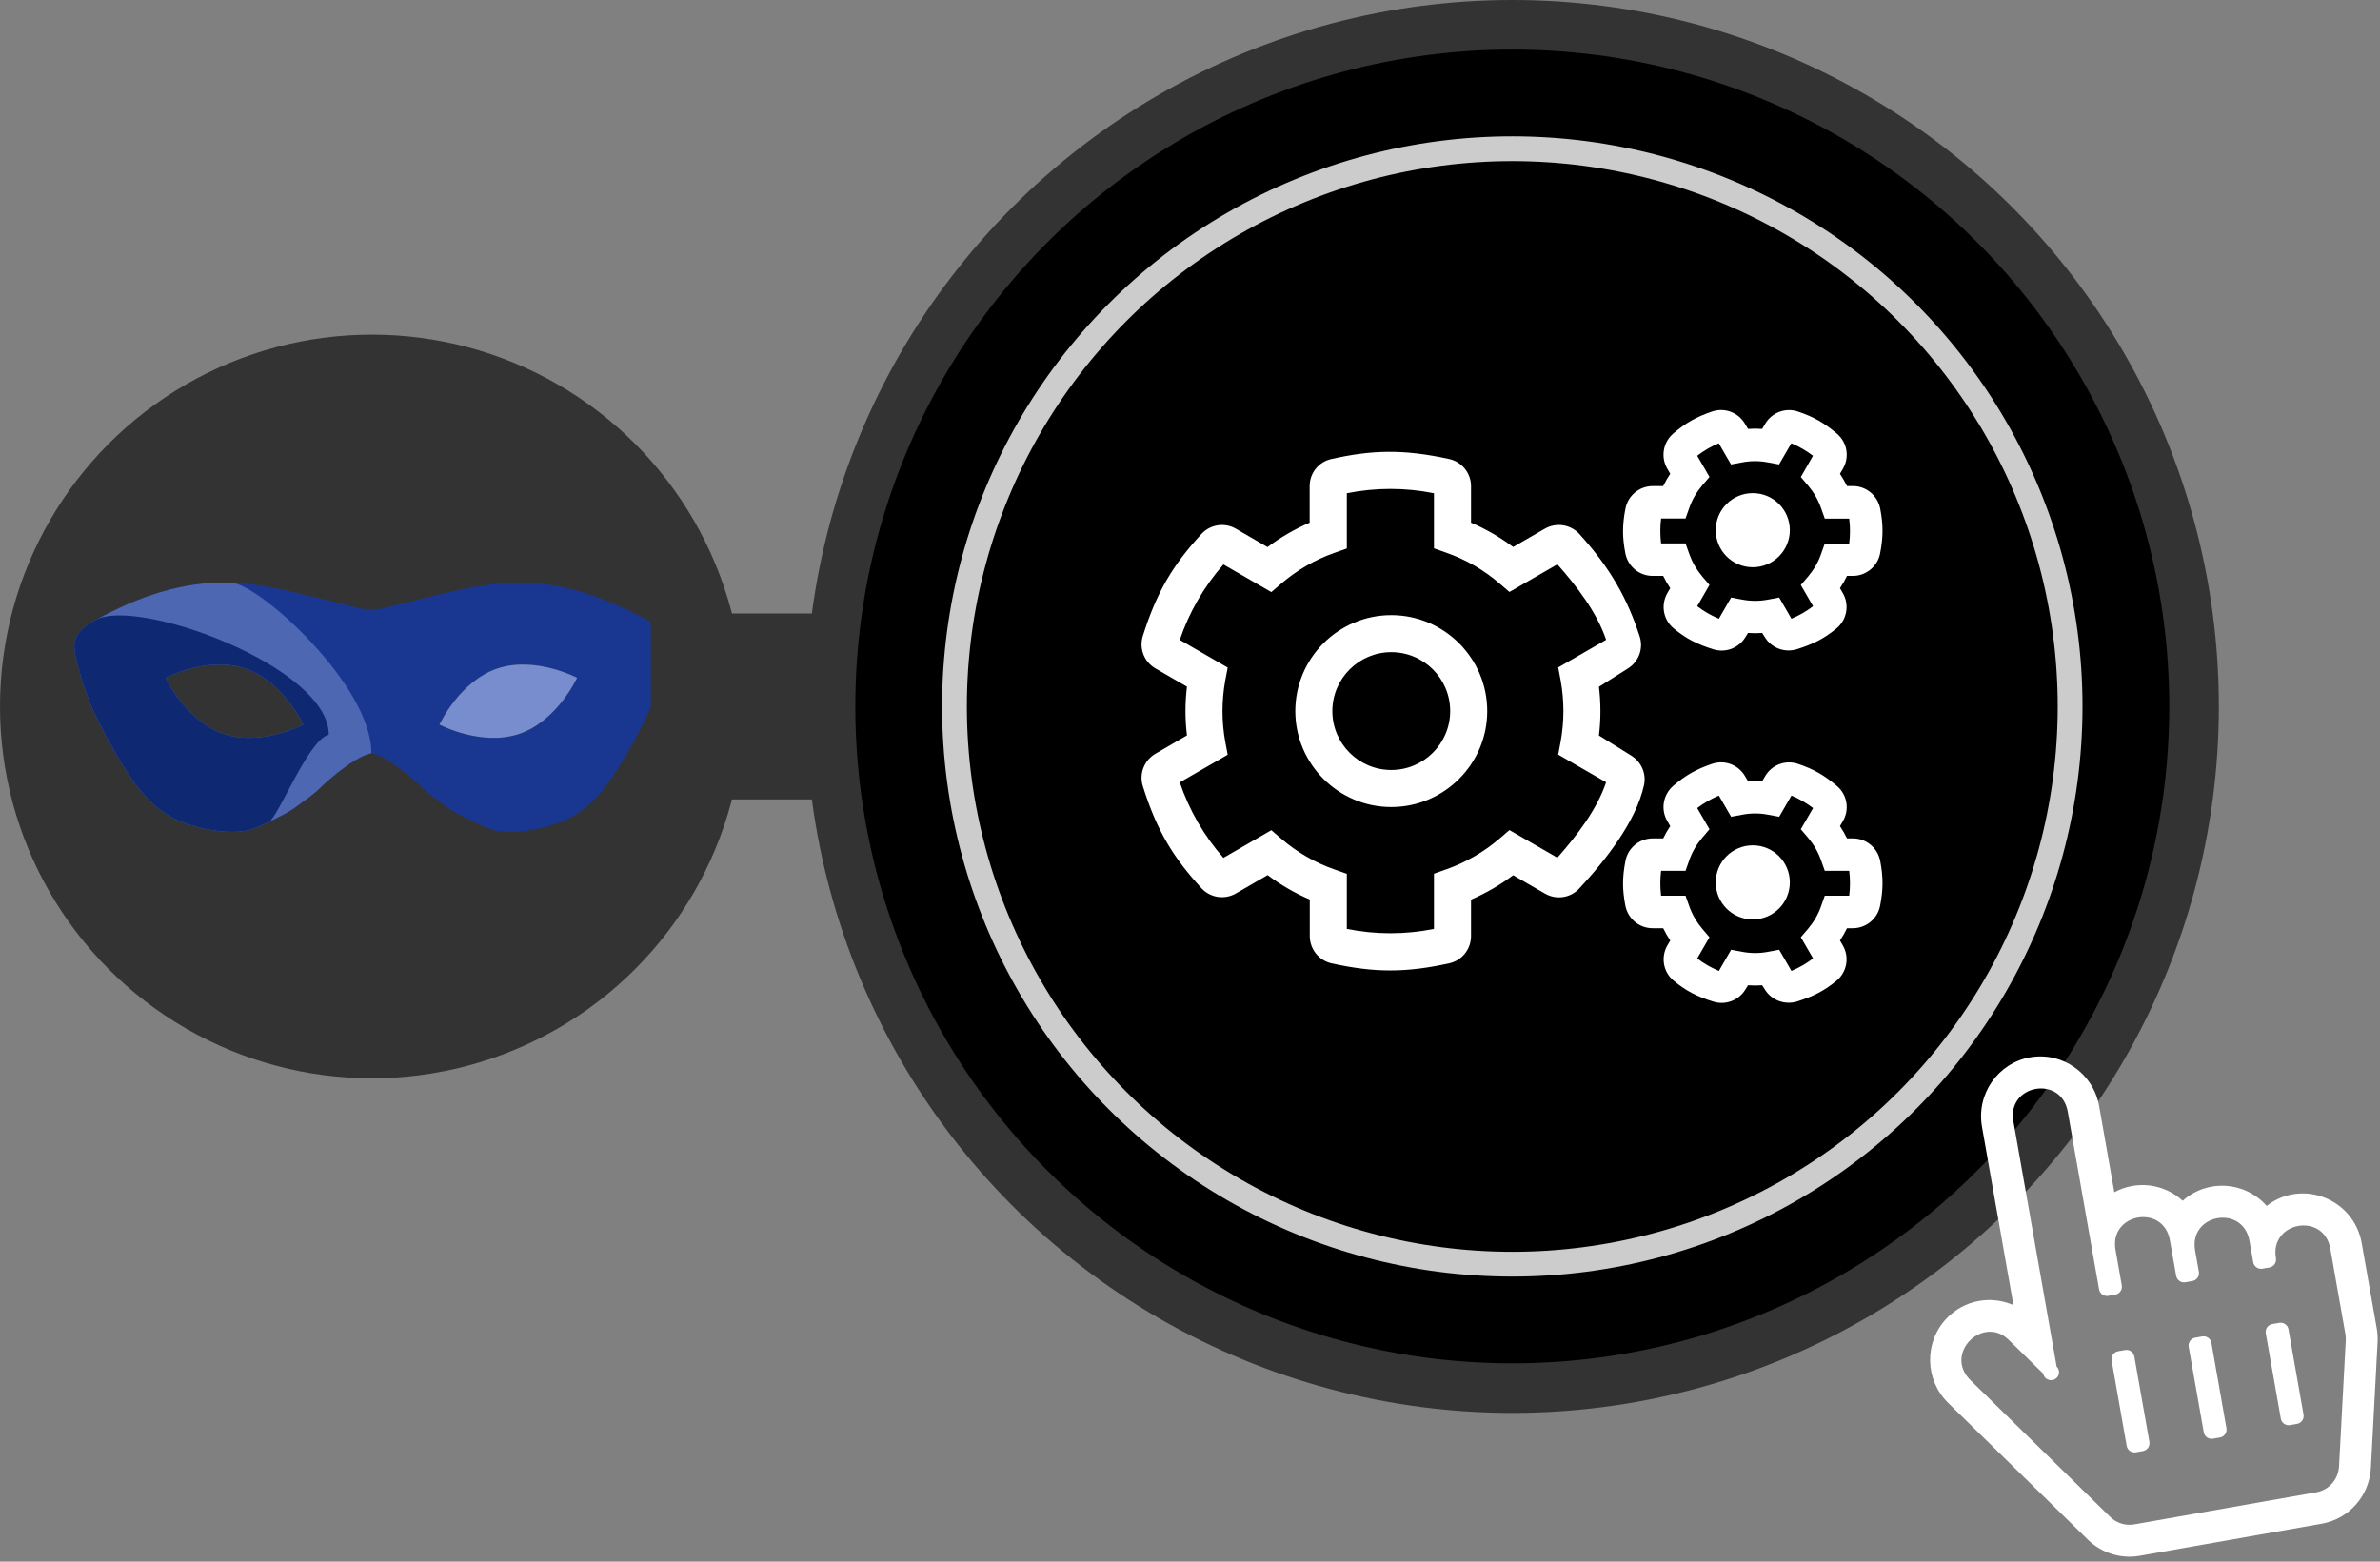 <?xml version="1.0" encoding="UTF-8"?>
<svg width="192px" height="126px" viewBox="0 0 192 126" version="1.1" xmlns="http://www.w3.org/2000/svg" xmlns:xlink="http://www.w3.org/1999/xlink">
    <rect x="0" y="0" width="192" height="126" fill="#808080" stroke="none"/>
    <!-- Generator: Sketch 60.1 (88133) - https://sketch.com -->
    <title>Figure/Maskopy/2</title>
    <desc>Created with Sketch.</desc>
    <g id="Features" stroke="none" stroke-width="1" fill="none" fill-rule="evenodd">
        <g id="Features---Maskopy" transform="translate(-211, -383)">
            <g id="Overview" transform="translate(211, 110)">
                <g id="Feature-2" transform="translate(0, 275)">
                    <g id="Figure/Maskopy/2">
                        <circle id="Oval" fill="#333333" cx="30" cy="55" r="30"></circle>
                        <g id="Maskopy_logo" transform="translate(6, 45)" fill-rule="nonzero">
                            <path d="M46.185,3.011 C42.788,1.168 39.219,-0.122 35.28,0.01 C33.024,0.086 30.839,0.631 28.655,1.151 C27.448,1.438 26.241,1.73 25.041,2.045 C24.687,2.135 24.324,2.186 23.958,2.197 C23.593,2.186 23.23,2.135 22.876,2.045 C21.675,1.73 20.469,1.438 19.262,1.151 C17.077,0.631 14.893,0.085 12.636,0.009 C8.696,-0.122 5.128,1.168 1.732,3.011 C0.186,3.85 -0.216,4.595 0.101,5.962 C0.478,7.587 0.98,9.195 1.7,10.694 C2.34,12.035 3.048,13.341 3.822,14.608 C5.087,16.667 6.455,18.526 8.844,19.383 C10.294,19.904 11.773,20.194 13.307,20.102 C14.162,20.05 14.936,19.684 15.699,19.306 C16.457,18.93 17.232,18.583 17.913,18.075 C18.59,17.57 19.309,17.1 19.897,16.502 C19.897,16.502 22.327,14.136 23.958,13.773 C25.591,14.137 28.02,16.502 28.02,16.502 C28.607,17.1 29.327,17.57 30.004,18.075 C30.685,18.583 31.46,18.929 32.218,19.306 C32.98,19.684 33.755,20.05 34.61,20.102 C36.144,20.194 37.623,19.904 39.073,19.383 C41.462,18.526 42.83,16.667 44.095,14.608 C44.869,13.341 45.577,12.035 46.216,10.694 C46.936,9.195 47.439,7.588 47.816,5.962 C48.133,4.595 47.73,3.85 46.185,3.011 Z M12.018,12.21 C8.952,11.166 7.362,7.688 7.362,7.688 C7.362,7.688 10.743,5.901 13.809,6.944 C16.875,7.987 18.465,11.465 18.465,11.465 C18.465,11.465 15.084,13.252 12.018,12.21 Z M35.898,12.21 C32.832,13.252 29.451,11.465 29.451,11.465 C29.451,11.465 31.041,7.986 34.108,6.944 C37.174,5.901 40.555,7.688 40.555,7.688 C40.555,7.688 38.965,11.166 35.898,12.21 L35.898,12.21 Z" id="Shape" fill="#193791"></path>
                            <path d="M12.636,0.009 C8.696,-0.122 5.128,1.168 1.732,3.011 C0.186,3.85 -0.216,4.595 0.101,5.962 C0.478,7.587 0.98,9.195 1.7,10.694 C2.34,12.035 3.048,13.341 3.822,14.608 C5.087,16.667 6.455,18.526 8.844,19.383 C10.294,19.904 11.773,20.194 13.307,20.102 C14.162,20.05 14.936,19.684 15.699,19.306 C16.457,18.93 17.232,18.583 17.913,18.075 C18.59,17.57 19.309,17.1 19.897,16.502 C19.897,16.502 22.327,14.136 23.958,13.773 C23.993,8.303 14.893,0.085 12.636,0.009 Z M12.018,12.21 C8.952,11.166 7.362,7.688 7.362,7.688 C7.362,7.688 10.743,5.901 13.809,6.944 C16.875,7.987 18.465,11.465 18.465,11.465 C18.465,11.465 15.084,13.252 12.018,12.21 L12.018,12.21 Z" id="Shape" fill="#4E67B3"></path>
                            <path d="M35.898,12.21 C32.832,13.252 29.451,11.465 29.451,11.465 C29.451,11.465 31.041,7.986 34.108,6.944 C37.174,5.901 40.555,7.688 40.555,7.688 C40.555,7.688 38.965,11.166 35.898,12.21 Z" id="Path" fill="#778DCD"></path>
                            <path d="M1.732,3.011 C0.186,3.85 -0.216,4.595 0.101,5.962 C0.478,7.587 0.98,9.195 1.7,10.694 C2.34,12.035 3.048,13.341 3.822,14.608 C5.087,16.667 6.455,18.526 8.844,19.383 C10.294,19.904 11.773,20.194 13.307,20.102 C14.162,20.05 14.936,19.684 15.699,19.306 C16.457,18.93 18.89,12.647 20.522,12.283 C20.556,6.814 5.128,1.168 1.732,3.011 Z M12.018,12.21 C8.952,11.166 7.362,7.688 7.362,7.688 C7.362,7.688 10.743,5.901 13.809,6.944 C16.875,7.987 18.465,11.465 18.465,11.465 C18.465,11.465 15.084,13.252 12.018,12.21 L12.018,12.21 Z" id="Shape" fill="#0F2872"></path>
                        </g>
                        <rect id="Rectangle" fill="#333333" transform="translate(67.5, 55) scale(-1, 1) rotate(90) translate(-67.5, -55) " x="60" y="40" width="15" height="30"></rect>
                        <circle id="Oval" stroke="#333333" stroke-width="4" fill="#000000" cx="122" cy="55" r="55"></circle>
                        <circle id="Oval" stroke="#CCCCCC" stroke-width="2" fill="#000000" cx="122" cy="55" r="45"></circle>
                        <g id="cogs" transform="translate(92, 31)" fill="#FFFFFF" fill-rule="nonzero">
                            <path d="M50.391,18.434 L50.157,18.07 C49.774,18.098 49.401,18.098 49.018,18.07 L48.784,18.444 C48.243,19.303 47.188,19.695 46.216,19.387 C44.928,18.985 44.068,18.565 43.013,17.696 C42.173,17.005 41.967,15.801 42.509,14.858 L42.742,14.456 C42.528,14.139 42.341,13.812 42.173,13.466 L41.323,13.466 C40.24,13.466 39.325,12.7 39.119,11.636 C38.876,10.356 38.867,9.376 39.128,8.04 C39.325,6.985 40.258,6.219 41.332,6.219 L42.173,6.219 C42.341,5.874 42.528,5.547 42.742,5.23 L42.5,4.809 C41.958,3.875 42.163,2.689 42.985,1.98 C43.975,1.13 44.825,0.644 46.114,0.205 C47.122,-0.14 48.233,0.271 48.775,1.195 L49.018,1.606 C49.401,1.578 49.774,1.578 50.157,1.606 L50.4,1.195 C50.942,0.271 52.053,-0.14 53.071,0.215 C54.313,0.635 55.153,1.111 56.199,1.998 C57.021,2.699 57.217,3.885 56.675,4.819 L56.433,5.23 C56.647,5.547 56.834,5.874 57.002,6.219 L57.479,6.219 C58.562,6.219 59.477,6.985 59.682,8.05 C59.925,9.329 59.935,10.31 59.673,11.645 C59.477,12.7 58.543,13.466 57.469,13.466 L57.002,13.466 C56.834,13.812 56.647,14.139 56.433,14.456 L56.666,14.858 C57.217,15.81 56.993,17.015 56.153,17.706 C55.153,18.528 54.294,18.957 52.977,19.377 C51.997,19.686 50.932,19.303 50.391,18.434 Z M51.53,15.212 L52.52,16.921 C53.146,16.66 53.725,16.324 54.266,15.913 L53.276,14.204 L53.874,13.504 C54.322,12.971 54.677,12.374 54.901,11.72 L55.209,10.851 L57.18,10.851 C57.264,10.188 57.264,9.507 57.18,8.844 L55.209,8.844 L54.901,7.975 C54.668,7.321 54.322,6.724 53.874,6.191 L53.276,5.491 L54.257,3.773 C53.725,3.362 53.136,3.026 52.511,2.764 L51.521,4.473 L50.615,4.305 C49.933,4.174 49.233,4.174 48.551,4.305 L47.645,4.473 L46.655,2.764 C46.039,3.016 45.451,3.362 44.918,3.773 L45.908,5.482 L45.311,6.182 C44.862,6.714 44.507,7.312 44.283,7.966 L43.975,8.834 L42.005,8.834 C41.921,9.497 41.921,10.179 42.005,10.842 L43.975,10.842 L44.283,11.711 C44.517,12.364 44.862,12.962 45.311,13.494 L45.908,14.195 L44.918,15.913 C45.451,16.324 46.039,16.66 46.665,16.921 L47.654,15.212 L48.56,15.381 C49.242,15.511 49.942,15.511 50.624,15.381 L51.53,15.212 Z M13.662,42.528 L13.662,39.577 C12.458,39.063 11.318,38.4 10.263,37.606 L7.695,39.091 C6.78,39.614 5.631,39.437 4.921,38.661 C2.661,36.205 1.326,34.039 0.196,30.434 C-0.121,29.435 0.299,28.352 1.205,27.819 L3.754,26.335 C3.595,25.027 3.595,23.711 3.754,22.403 L1.205,20.928 C0.299,20.405 -0.121,19.312 0.196,18.313 C1.326,14.727 2.643,12.56 4.921,10.086 C5.631,9.311 6.789,9.133 7.695,9.656 L10.254,11.141 C11.309,10.347 12.448,9.693 13.653,9.17 L13.653,6.219 C13.653,5.164 14.381,4.258 15.409,4.034 C18.649,3.306 21.198,3.222 24.906,4.034 C25.933,4.258 26.671,5.174 26.671,6.219 L26.671,9.17 C27.875,9.684 29.015,10.347 30.07,11.132 L32.629,9.656 C33.544,9.133 34.702,9.311 35.412,10.086 C37.924,12.85 39.287,15.306 40.277,18.35 C40.595,19.331 40.202,20.395 39.325,20.937 L36.99,22.412 C37.149,23.72 37.149,25.037 36.99,26.344 L39.614,27.978 C40.417,28.482 40.828,29.435 40.623,30.36 C39.978,33.282 37.541,36.392 35.402,38.689 C34.693,39.455 33.544,39.623 32.638,39.1 L30.07,37.616 C29.015,38.409 27.875,39.063 26.671,39.586 L26.671,42.537 C26.671,43.583 25.942,44.498 24.915,44.722 C21.413,45.497 18.854,45.488 15.399,44.722 C14.391,44.489 13.662,43.574 13.662,42.528 Z M16.651,41.949 C18.967,42.416 21.367,42.416 23.682,41.949 L23.682,37.494 L24.682,37.139 C26.251,36.588 27.698,35.748 28.968,34.665 L29.771,33.974 L33.637,36.205 C35.206,34.422 36.812,32.349 37.569,30.117 L33.703,27.885 L33.899,26.848 C34.198,25.205 34.198,23.533 33.899,21.889 L33.703,20.853 L37.569,18.621 C36.812,16.389 35.206,14.307 33.637,12.532 L29.771,14.764 L28.968,14.073 C27.698,12.981 26.26,12.149 24.682,11.598 L23.682,11.244 L23.682,6.798 C21.367,6.332 18.967,6.332 16.651,6.798 L16.651,11.253 L15.651,11.608 C14.082,12.159 12.635,12.999 11.365,14.082 L10.562,14.774 L6.696,12.542 C5.132,14.319 3.936,16.388 3.175,18.63 L7.041,20.862 L6.845,21.899 C6.546,23.542 6.546,25.214 6.845,26.858 L7.041,27.894 L3.175,30.126 C3.932,32.358 5.127,34.44 6.696,36.215 L10.562,33.983 L11.365,34.674 C12.635,35.767 14.073,36.598 15.651,37.149 L16.651,37.504 L16.651,41.949 L16.651,41.949 Z M20.237,32.115 C15.969,32.115 12.495,28.641 12.495,24.374 C12.495,20.106 15.969,16.632 20.237,16.632 C24.504,16.632 27.978,20.106 27.978,24.374 C27.978,28.641 24.504,32.115 20.237,32.115 Z M20.237,19.62 C17.622,19.62 15.483,21.749 15.483,24.374 C15.483,26.998 17.612,29.127 20.237,29.127 C22.851,29.127 24.99,26.998 24.99,24.374 C24.99,21.749 22.861,19.62 20.237,19.62 L20.237,19.62 Z M50.391,46.861 L50.157,46.496 C49.774,46.525 49.401,46.525 49.018,46.496 L48.784,46.87 C48.243,47.729 47.188,48.121 46.216,47.813 C44.928,47.412 44.068,46.991 43.013,46.123 C42.173,45.432 41.967,44.227 42.509,43.284 L42.742,42.882 C42.528,42.565 42.341,42.238 42.173,41.893 L41.323,41.893 C40.24,41.893 39.325,41.127 39.119,40.062 C38.876,38.783 38.867,37.802 39.128,36.467 C39.325,35.412 40.258,34.646 41.332,34.646 L42.173,34.646 C42.341,34.3 42.528,33.974 42.742,33.656 L42.5,33.236 C41.958,32.302 42.163,31.116 42.985,30.406 C43.975,29.556 44.825,29.071 46.114,28.632 C47.122,28.286 48.233,28.697 48.775,29.622 L49.018,30.033 C49.401,30.005 49.774,30.005 50.157,30.033 L50.4,29.622 C50.942,28.697 52.053,28.286 53.071,28.641 C54.313,29.061 55.153,29.538 56.199,30.425 C57.021,31.125 57.217,32.311 56.675,33.245 L56.433,33.656 C56.647,33.974 56.834,34.3 57.002,34.646 L57.479,34.646 C58.562,34.646 59.477,35.412 59.682,36.476 C59.925,37.756 59.935,38.736 59.673,40.072 C59.477,41.127 58.543,41.893 57.469,41.893 L57.002,41.893 C56.834,42.238 56.647,42.565 56.433,42.882 L56.666,43.284 C57.217,44.237 56.993,45.441 56.153,46.132 C55.153,46.954 54.294,47.384 52.977,47.804 C51.997,48.103 50.932,47.72 50.391,46.861 Z M51.53,43.63 L52.52,45.339 C53.146,45.077 53.725,44.741 54.266,44.33 L53.276,42.621 L53.874,41.921 C54.322,41.388 54.677,40.791 54.901,40.137 L55.209,39.268 L57.18,39.268 C57.264,38.605 57.264,37.924 57.18,37.261 L55.209,37.261 L54.901,36.392 C54.668,35.739 54.322,35.141 53.874,34.609 L53.276,33.908 L54.266,32.199 C53.734,31.788 53.146,31.452 52.52,31.191 L51.53,32.9 L50.624,32.732 C49.942,32.601 49.242,32.601 48.56,32.732 L47.654,32.9 L46.665,31.191 C46.039,31.452 45.46,31.788 44.918,32.199 L45.908,33.908 L45.311,34.609 C44.862,35.141 44.507,35.739 44.283,36.392 L43.975,37.261 L42.005,37.261 C41.921,37.924 41.921,38.605 42.005,39.268 L43.975,39.268 L44.283,40.137 C44.517,40.791 44.862,41.388 45.311,41.921 L45.908,42.621 L44.918,44.33 C45.451,44.741 46.039,45.077 46.665,45.339 L47.654,43.63 L48.56,43.798 C49.242,43.928 49.942,43.928 50.624,43.798 L51.53,43.63 Z M52.389,38.195 C52.389,36.542 51.054,35.206 49.401,35.206 C47.748,35.206 46.412,36.542 46.412,38.195 C46.412,39.847 47.748,41.183 49.401,41.183 C51.054,41.183 52.389,39.847 52.389,38.195 Z M52.389,9.777 C52.389,8.125 51.054,6.789 49.401,6.789 C47.748,6.789 46.412,8.125 46.412,9.777 C46.412,11.43 47.748,12.766 49.401,12.766 C51.054,12.766 52.389,11.421 52.389,9.777 Z" id="Shape"></path>
                        </g>
                        <g id="hand-pointer" transform="translate(173, 102.571) rotate(-10) translate(-173, -102.571) translate(155, 82)" fill="#FFFFFF" fill-rule="nonzero">
                            <path d="M28.972,15.12 C27.569,12.83 24.61,12.141 22.372,13.537 C21.089,11.863 18.943,11.265 17.059,11.899 L17.059,4.842 C17.059,2.172 14.906,0 12.26,0 C9.614,0 7.462,2.172 7.462,4.842 L7.462,19.459 C5.827,18.36 3.638,18.342 1.966,19.577 C-0.168,21.152 -0.635,24.164 0.911,26.321 L10.093,39.138 C10.993,40.393 12.447,41.143 13.982,41.143 L28.906,41.143 C31.133,41.143 33.071,39.592 33.578,37.404 L35.874,27.5 C35.958,27.138 36,26.768 36,26.397 L36,19.406 C36,15.761 32.142,13.435 28.972,15.12 L28.972,15.12 Z M6.597,22.145 L8.868,25.315 C8.868,25.593 9.047,25.839 9.311,25.925 C9.575,26.012 9.865,25.919 10.029,25.695 C10.193,25.471 10.195,25.166 10.033,24.94 L10.033,4.842 C10.033,1.84 14.487,1.835 14.487,4.842 L14.487,19.406 C14.487,19.761 14.775,20.049 15.13,20.049 L15.704,20.049 C16.059,20.049 16.347,19.761 16.347,19.406 L16.347,16.493 C16.347,13.492 20.801,13.487 20.801,16.493 L20.801,19.406 C20.801,19.761 21.089,20.049 21.444,20.049 L22.018,20.049 C22.373,20.049 22.661,19.761 22.661,19.406 L22.661,17.658 C22.661,14.657 27.115,14.652 27.115,17.658 L27.115,19.406 C27.115,19.761 27.403,20.049 27.758,20.049 L28.332,20.049 C28.687,20.049 28.975,19.761 28.975,19.406 C28.975,16.405 33.429,16.4 33.429,19.406 L33.429,26.397 C33.429,26.573 33.409,26.749 33.369,26.919 L31.073,36.823 C30.834,37.853 29.943,38.571 28.906,38.571 L13.982,38.571 C13.274,38.571 12.602,38.223 12.184,37.64 L3,24.823 C1.215,22.332 4.913,19.795 6.597,22.145 Z M14.487,32.223 L14.487,25.232 C14.487,24.877 14.775,24.589 15.13,24.589 L15.704,24.589 C16.059,24.589 16.347,24.877 16.347,25.232 L16.347,32.223 C16.347,32.578 16.059,32.866 15.704,32.866 L15.13,32.866 C14.775,32.866 14.487,32.578 14.487,32.223 Z M20.801,32.223 L20.801,25.232 C20.801,24.877 21.089,24.589 21.444,24.589 L22.018,24.589 C22.373,24.589 22.661,24.877 22.661,25.232 L22.661,32.223 C22.661,32.578 22.373,32.866 22.018,32.866 L21.444,32.866 C21.089,32.866 20.801,32.578 20.801,32.223 L20.801,32.223 Z M27.115,32.223 L27.115,25.232 C27.115,24.877 27.403,24.589 27.758,24.589 L28.332,24.589 C28.687,24.589 28.975,24.877 28.975,25.232 L28.975,32.223 C28.975,32.578 28.687,32.866 28.332,32.866 L27.758,32.866 C27.403,32.866 27.115,32.578 27.115,32.223 Z" id="Shape"></path>
                        </g>
                    </g>
                </g>
            </g>
        </g>
    </g>
</svg>